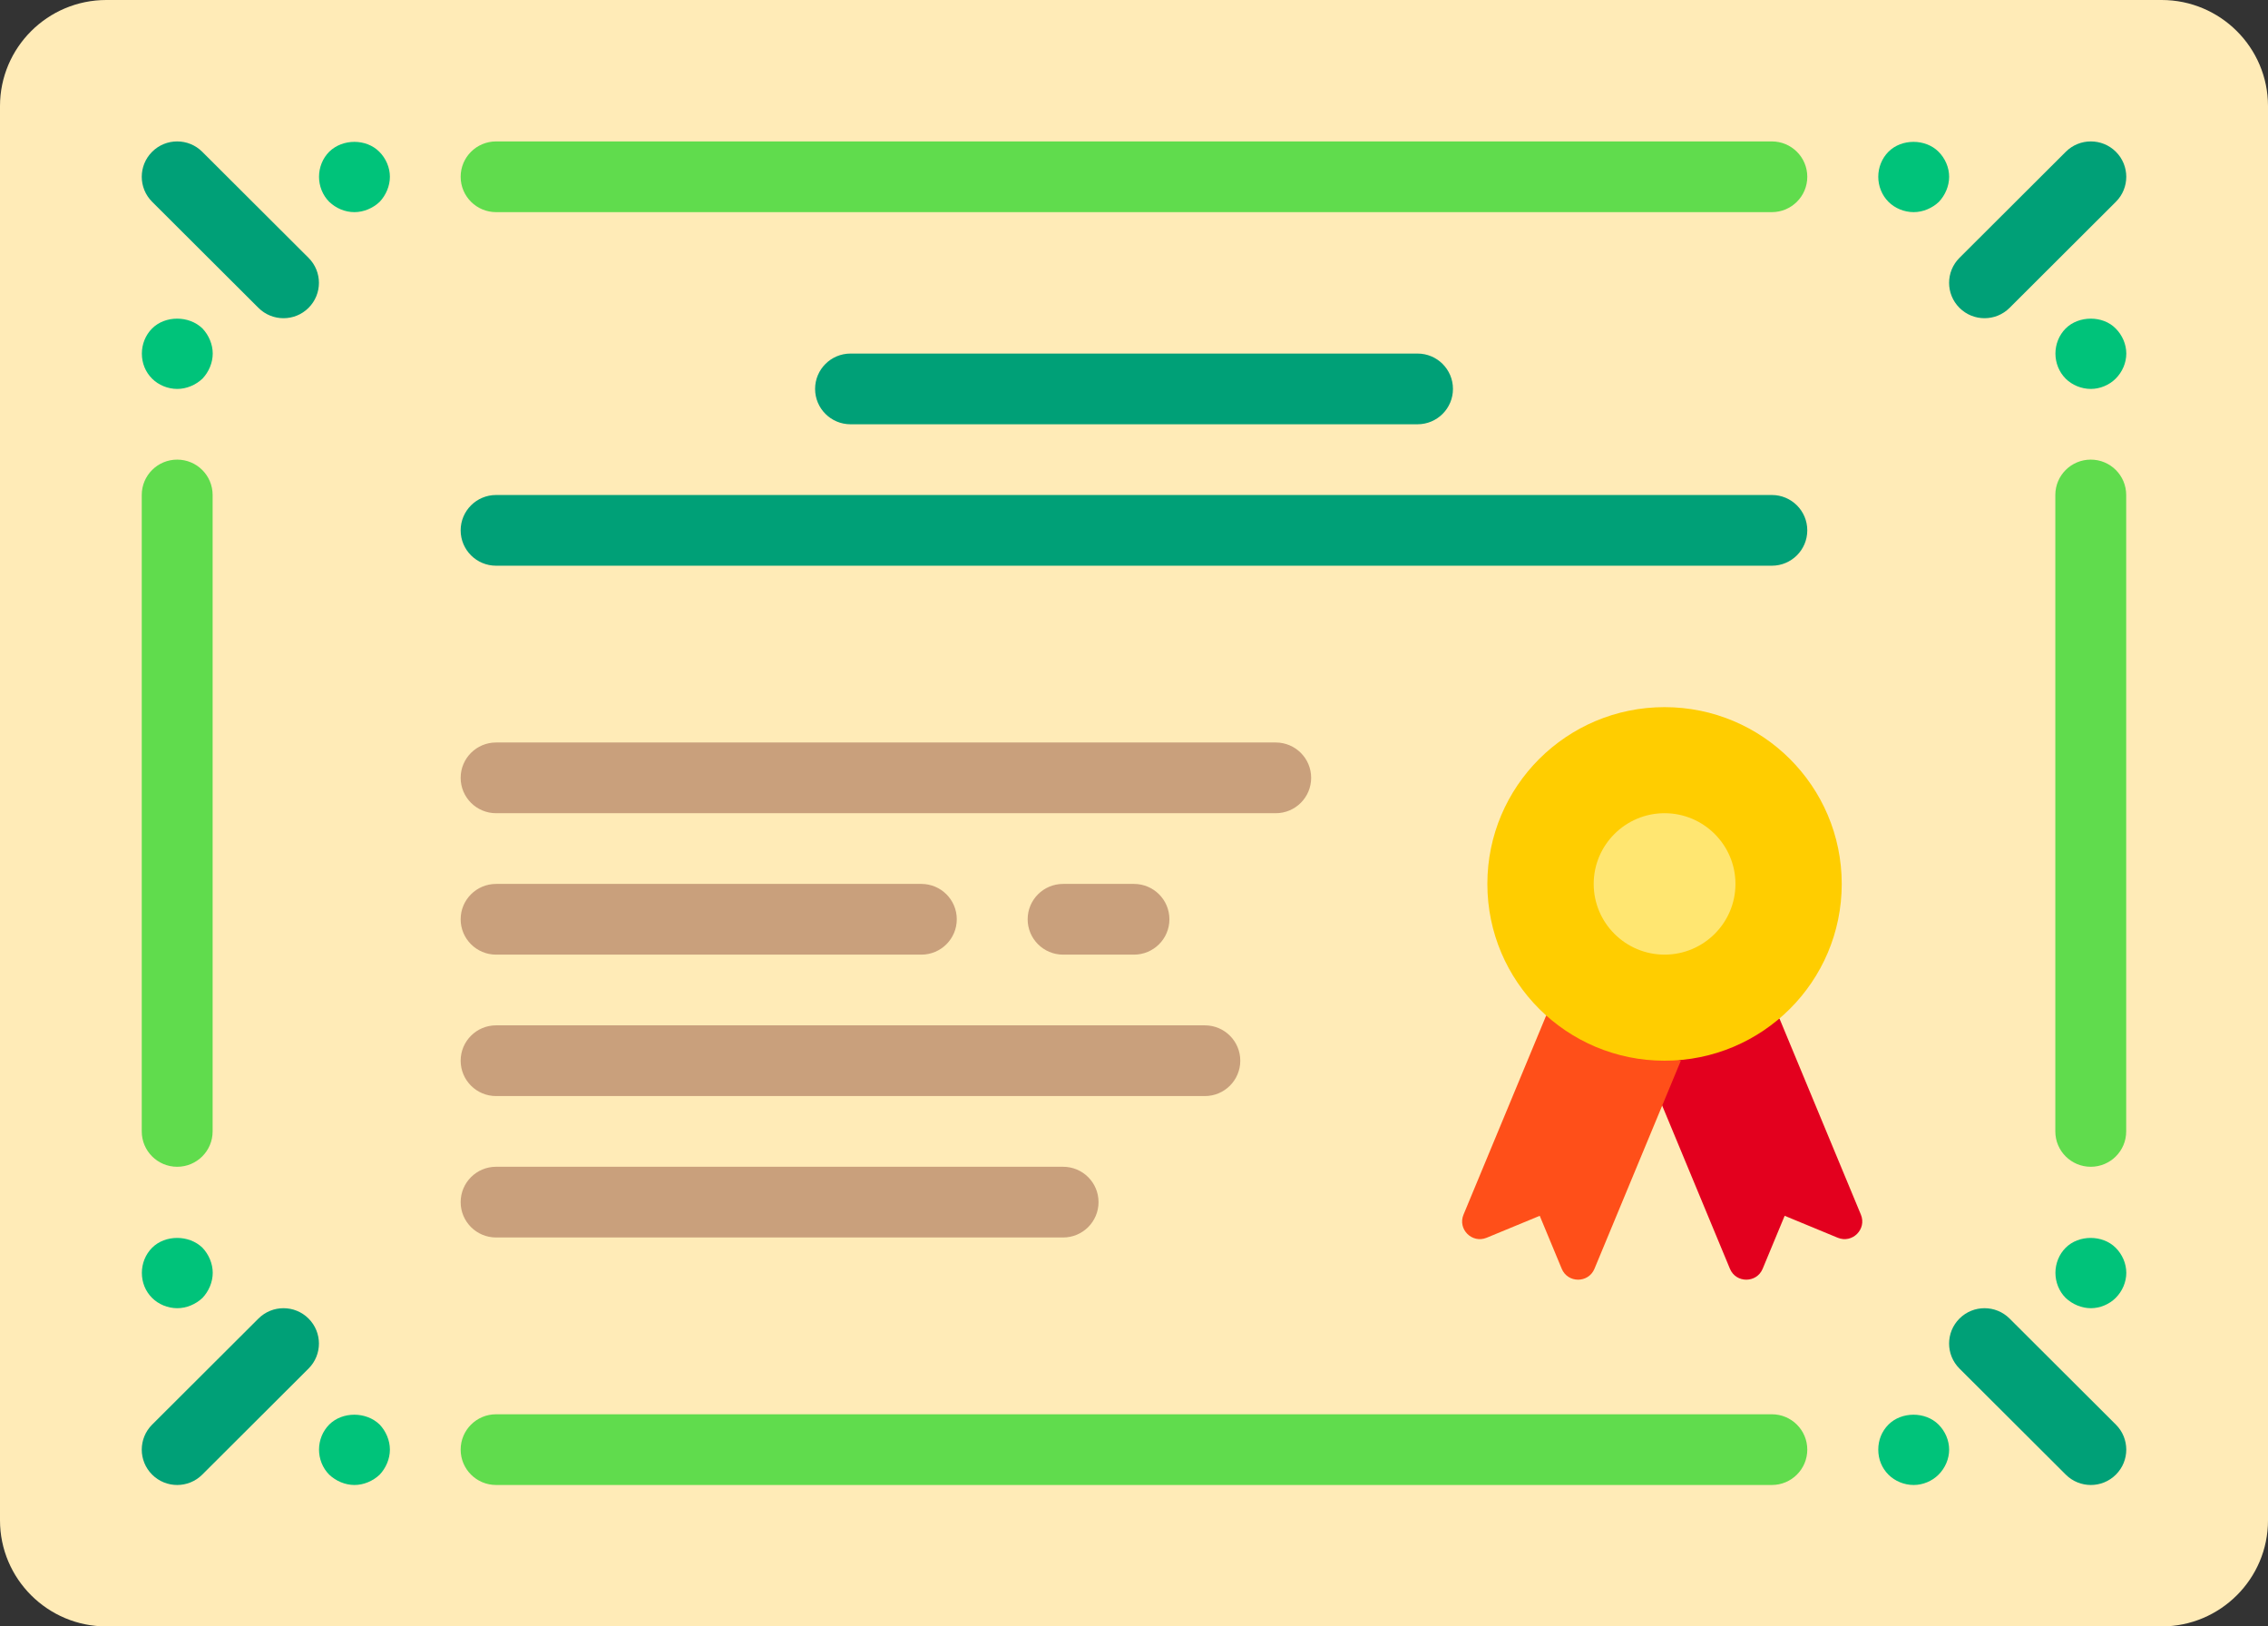 <svg width="212" height="152" viewBox="0 0 212 152" version="1.1" xmlns="http://www.w3.org/2000/svg" xmlns:xlink="http://www.w3.org/1999/xlink">
<rect x="0" y="0" width="212" height="152" fill="#333333" stroke="none"/>
<title>diploma</title>
<desc>Created using Figma</desc>
<g id="Canvas" transform="translate(-1384 -821)">
<g id="diploma">
<g id="Group">
<g id="Group">
<g id="Group">
<g id="Vector">
<use xlink:href="#path0_fill" transform="translate(1384 821)" fill="#FFEBB7"/>
</g>
</g>
</g>
<g id="Group">
<g id="Group">
<g id="Vector">
<use xlink:href="#path1_fill" transform="translate(1397.26 850.78)" fill="#00C37A"/>
</g>
</g>
</g>
<g id="Group">
<g id="Group">
<g id="Vector">
<use xlink:href="#path2_fill" transform="translate(1397.25 863.955)" fill="#60DC4D"/>
</g>
</g>
</g>
<g id="Group">
<g id="Group">
<g id="Vector">
<use xlink:href="#path2_fill" transform="translate(1576.12 863.955)" fill="#60DC4D"/>
</g>
</g>
</g>
<g id="Group">
<g id="Group">
<g id="Vector">
<use xlink:href="#path3_fill" transform="translate(1427.06 953.174)" fill="#60DC4D"/>
</g>
</g>
</g>
<g id="Group">
<g id="Group">
<g id="Vector">
<use xlink:href="#path3_fill" transform="translate(1427.06 834.217)" fill="#60DC4D"/>
</g>
</g>
</g>
<g id="Group">
<g id="Group">
<g id="Vector">
<use xlink:href="#path4_fill" transform="translate(1413.82 834.258)" fill="#00C37A"/>
</g>
</g>
</g>
<g id="Group">
<g id="Group">
<g id="Vector">
<use xlink:href="#path5_fill" transform="translate(1397.25 834.217)" fill="#00A077"/>
</g>
</g>
</g>
<g id="Group">
<g id="Group">
<g id="Vector">
<use xlink:href="#path6_fill" transform="translate(1559.57 834.258)" fill="#00C37A"/>
</g>
</g>
</g>
<g id="Group">
<g id="Group">
<g id="Vector">
<use xlink:href="#path7_fill" transform="translate(1576.13 850.78)" fill="#00C37A"/>
</g>
</g>
</g>
<g id="Group">
<g id="Group">
<g id="Vector">
<use xlink:href="#path8_fill" transform="translate(1566.19 834.217)" fill="#00A077"/>
</g>
</g>
</g>
<g id="Group">
<g id="Group">
<g id="Vector">
<use xlink:href="#path9_fill" transform="translate(1576.13 936.693)" fill="#00C37A"/>
</g>
</g>
</g>
<g id="Group">
<g id="Group">
<g id="Vector">
<use xlink:href="#path10_fill" transform="translate(1559.57 953.215)" fill="#00C37A"/>
</g>
</g>
</g>
<g id="Group">
<g id="Group">
<g id="Vector">
<use xlink:href="#path11_fill" transform="translate(1566.19 943.261)" fill="#00A077"/>
</g>
</g>
</g>
<g id="Group">
<g id="Group">
<g id="Vector">
<use xlink:href="#path12_fill" transform="translate(1413.82 953.215)" fill="#00C37A"/>
</g>
</g>
</g>
<g id="Group">
<g id="Group">
<g id="Vector">
<use xlink:href="#path1_fill" transform="translate(1397.26 936.693)" fill="#00C37A"/>
</g>
</g>
</g>
<g id="Group">
<g id="Group">
<g id="Vector">
<use xlink:href="#path13_fill" transform="translate(1397.25 943.261)" fill="#00A077"/>
</g>
</g>
</g>
<g id="Group">
<g id="Group">
<g id="Vector">
<use xlink:href="#path14_fill" transform="translate(1460.19 854.043)" fill="#00A077"/>
</g>
</g>
</g>
<g id="Group">
<g id="Group">
<g id="Vector">
<use xlink:href="#path3_fill" transform="translate(1427.06 867.261)" fill="#00A077"/>
</g>
</g>
</g>
<g id="Group">
<g id="Group">
<g id="Vector">
<use xlink:href="#path15_fill" transform="translate(1427.06 890.391)" fill="#C9A07C"/>
</g>
</g>
</g>
<g id="Group">
<g id="Group">
<g id="Vector">
<use xlink:href="#path14_fill" transform="translate(1427.06 930.043)" fill="#C9A07C"/>
</g>
</g>
</g>
<g id="Group">
<g id="Group">
<g id="Vector">
<use xlink:href="#path16_fill" transform="translate(1427.06 916.826)" fill="#C9A07C"/>
</g>
</g>
</g>
<g id="Group">
<g id="Group">
<g id="Vector">
<use xlink:href="#path17_fill" transform="translate(1427.06 903.609)" fill="#C9A07C"/>
</g>
</g>
</g>
<g id="Group">
<g id="Group">
<g id="Vector">
<use xlink:href="#path18_fill" transform="translate(1480.06 903.609)" fill="#C9A07C"/>
</g>
</g>
</g>
<g id="Group">
<g id="Vector">
<use xlink:href="#path19_fill" transform="translate(1537.63 916.186)" fill="#E3001E"/>
</g>
</g>
<g id="Group">
<g id="Vector">
<use xlink:href="#path20_fill" transform="translate(1520.67 915.9)" fill="#FF4F19"/>
</g>
</g>
<g id="Group">
<g id="Vector">
<use xlink:href="#path21_fill" transform="translate(1523.03 887.087)" fill="#FFCD00"/>
</g>
</g>
<g id="Group">
<g id="Vector">
<use xlink:href="#path22_fill" transform="translate(1532.97 897)" fill="#FFE671"/>
</g>
</g>
</g>
</g>
</g>
<defs>
<path id="path0_fill" d="M 202.062 0L 9.938 0C 4.458 0 0 4.447 0 9.913L 0 142.087C 0 147.553 4.458 152 9.938 152L 202.062 152C 207.542 152 212 147.553 212 142.087L 212 9.913C 212 4.447 207.542 0 202.062 0Z"/>
<path id="path1_fill" d="M 3.312 6.568C 2.416 6.568 1.556 6.203 0.958 5.609C 0.33 4.982 -4.92811e-07 4.156 -4.92811e-07 3.263C -4.92811e-07 2.403 0.33 1.545 0.958 0.917C 2.184 -0.306 4.403 -0.306 5.664 0.917C 6.26 1.545 6.625 2.403 6.625 3.263C 6.625 4.122 6.259 4.982 5.664 5.609C 5.034 6.203 4.173 6.568 3.312 6.568Z"/>
<path id="path2_fill" d="M 3.312 66.089C 1.482 66.089 0 64.609 0 62.784L 0 3.304C 0 1.48 1.482 9.07566e-07 3.312 9.07566e-07C 5.143 9.07566e-07 6.625 1.48 6.625 3.304L 6.625 62.784C 6.625 64.609 5.143 66.089 3.312 66.089Z"/>
<path id="path3_fill" d="M 122.562 6.609L 3.312 6.609C 1.482 6.609 0 5.129 0 3.304C 0 1.48 1.482 0 3.312 0L 122.562 0C 124.393 0 125.875 1.48 125.875 3.304C 125.875 5.129 124.393 6.609 122.562 6.609Z"/>
<path id="path4_fill" d="M 3.312 6.568C 2.416 6.568 1.588 6.203 0.958 5.609C 0.33 4.982 1.08671e-06 4.122 1.08671e-06 3.263C 1.08671e-06 2.403 0.33 1.545 0.958 0.917C 2.219 -0.306 4.403 -0.306 5.629 0.917C 6.259 1.545 6.625 2.403 6.625 3.263C 6.625 4.122 6.259 4.982 5.664 5.609C 5.034 6.203 4.173 6.568 3.312 6.568Z"/>
<path id="path5_fill" d="M 13.25 16.522C 12.402 16.522 11.555 16.2 10.908 15.554L 0.97 5.641C -0.323 4.35 -0.323 2.259 0.97 0.968C 2.264 -0.323 4.36 -0.323 5.654 0.968L 15.592 10.881C 16.886 12.172 16.886 14.263 15.592 15.554C 14.945 16.2 14.098 16.522 13.25 16.522Z"/>
<path id="path6_fill" d="M 3.313 6.568C 2.417 6.568 1.556 6.203 0.958 5.609C 0.33 4.982 1.31416e-06 4.122 1.31416e-06 3.263C 1.31416e-06 2.403 0.33 1.545 0.958 0.917C 2.184 -0.306 4.403 -0.306 5.629 0.917C 6.259 1.545 6.625 2.403 6.625 3.263C 6.625 4.122 6.259 4.982 5.664 5.609C 5.034 6.203 4.173 6.568 3.313 6.568Z"/>
<path id="path7_fill" d="M 3.313 6.568C 2.417 6.568 1.556 6.203 0.958 5.609C 0.33 4.982 1.31416e-06 4.122 1.31416e-06 3.263C 1.31416e-06 2.403 0.33 1.545 0.958 0.917C 2.184 -0.306 4.438 -0.306 5.629 0.917C 6.259 1.545 6.625 2.403 6.625 3.263C 6.625 4.122 6.259 4.982 5.629 5.609C 5.034 6.203 4.173 6.568 3.313 6.568Z"/>
<path id="path8_fill" d="M 3.312 16.522C 2.465 16.522 1.617 16.2 0.97 15.554C -0.323 14.263 -0.323 12.172 0.97 10.881L 10.908 0.968C 12.202 -0.323 14.298 -0.323 15.592 0.968C 16.886 2.259 16.886 4.35 15.592 5.641L 5.655 15.554C 5.008 16.2 4.16 16.522 3.312 16.522Z"/>
<path id="path9_fill" d="M 3.313 6.568C 2.449 6.568 1.589 6.203 0.958 5.609C 0.33 4.982 1.31416e-06 4.122 1.31416e-06 3.263C 1.31416e-06 2.403 0.33 1.545 0.958 0.917C 2.184 -0.306 4.403 -0.306 5.629 0.917C 6.259 1.545 6.625 2.403 6.625 3.263C 6.625 4.122 6.259 4.982 5.629 5.609C 5.034 6.203 4.173 6.568 3.313 6.568Z"/>
<path id="path10_fill" d="M 3.313 6.568C 2.417 6.568 1.556 6.203 0.958 5.609C 0.33 4.982 1.31416e-06 4.156 1.31416e-06 3.263C 1.31416e-06 2.371 0.33 1.545 0.958 0.917C 2.184 -0.306 4.403 -0.306 5.629 0.917C 6.259 1.545 6.625 2.403 6.625 3.263C 6.625 4.122 6.259 4.982 5.629 5.609C 5.034 6.203 4.173 6.568 3.313 6.568Z"/>
<path id="path11_fill" d="M 13.25 16.522C 12.402 16.522 11.555 16.2 10.908 15.554L 0.97 5.641C -0.323 4.35 -0.323 2.259 0.97 0.968C 2.264 -0.323 4.361 -0.323 5.655 0.968L 15.592 10.881C 16.886 12.172 16.886 14.263 15.592 15.553C 14.945 16.2 14.098 16.522 13.25 16.522Z"/>
<path id="path12_fill" d="M 3.312 6.568C 2.449 6.568 1.588 6.203 0.958 5.609C 0.33 4.982 1.08671e-06 4.122 1.08671e-06 3.263C 1.08671e-06 2.403 0.33 1.545 0.958 0.917C 2.184 -0.306 4.403 -0.306 5.664 0.917C 6.26 1.545 6.625 2.403 6.625 3.263C 6.625 4.122 6.259 4.982 5.664 5.609C 5.034 6.203 4.173 6.568 3.312 6.568Z"/>
<path id="path13_fill" d="M 3.312 16.522C 2.465 16.522 1.617 16.199 0.97 15.553C -0.323 14.263 -0.323 12.172 0.97 10.881L 10.908 0.968C 12.202 -0.323 14.298 -0.323 15.592 0.968C 16.886 2.259 16.886 4.35 15.592 5.641L 5.654 15.554C 5.008 16.199 4.16 16.522 3.312 16.522Z"/>
<path id="path14_fill" d="M 56.312 6.609L 3.312 6.609C 1.482 6.609 0 5.129 0 3.304C 0 1.48 1.482 0 3.312 0L 56.312 0C 58.144 0 59.625 1.48 59.625 3.304C 59.625 5.129 58.144 6.609 56.312 6.609Z"/>
<path id="path15_fill" d="M 76.188 6.609L 3.312 6.609C 1.482 6.609 0 5.129 0 3.304C 0 1.48 1.482 0 3.312 0L 76.188 0C 78.019 0 79.5 1.48 79.5 3.304C 79.5 5.129 78.019 6.609 76.188 6.609Z"/>
<path id="path16_fill" d="M 69.562 6.609L 3.312 6.609C 1.482 6.609 0 5.129 0 3.304C 0 1.48 1.482 0 3.312 0L 69.562 0C 71.394 0 72.875 1.48 72.875 3.304C 72.875 5.129 71.394 6.609 69.562 6.609Z"/>
<path id="path17_fill" d="M 43.062 6.609L 3.312 6.609C 1.482 6.609 0 5.129 0 3.304C 0 1.48 1.482 0 3.312 0L 43.062 0C 44.894 0 46.375 1.48 46.375 3.304C 46.375 5.129 44.894 6.609 43.062 6.609Z"/>
<path id="path18_fill" d="M 9.938 6.609L 3.312 6.609C 1.482 6.609 0 5.129 0 3.304C 0 1.48 1.482 0 3.312 0L 9.938 0C 11.768 0 13.25 1.48 13.25 3.304C 13.25 5.129 11.768 6.609 9.938 6.609Z"/>
<path id="path19_fill" d="M 12.704 -4.63867e-06L 20.316 18.331C 20.88 19.691 19.515 21.053 18.152 20.49L 13.19 18.439L 11.134 23.389C 10.57 24.749 8.639 24.749 8.074 23.389L -1.61743e-06 3.944"/>
<path id="path20_fill" d="M 7.862 -4.73951e-06L 0.131 18.618C -0.434 19.978 0.932 21.34 2.295 20.776L 7.256 18.726L 9.312 23.676C 9.877 25.035 11.807 25.035 12.372 23.676L 20.446 4.23"/>
<path id="path21_fill" d="M 16.562 33.044C 25.71 33.044 33.125 25.646 33.125 16.522C 33.125 7.397 25.71 0 16.562 0C 7.415 0 2.42615e-06 7.397 2.42615e-06 16.522C 2.42615e-06 25.646 7.415 33.044 16.562 33.044Z"/>
<path id="path22_fill" d="M 6.625 0C 2.973 0 2.42615e-06 2.964 2.42615e-06 6.609C 2.42615e-06 10.253 2.973 13.217 6.625 13.217C 10.277 13.217 13.25 10.253 13.25 6.609C 13.25 2.964 10.277 0 6.625 0Z"/>
</defs>
</svg>
